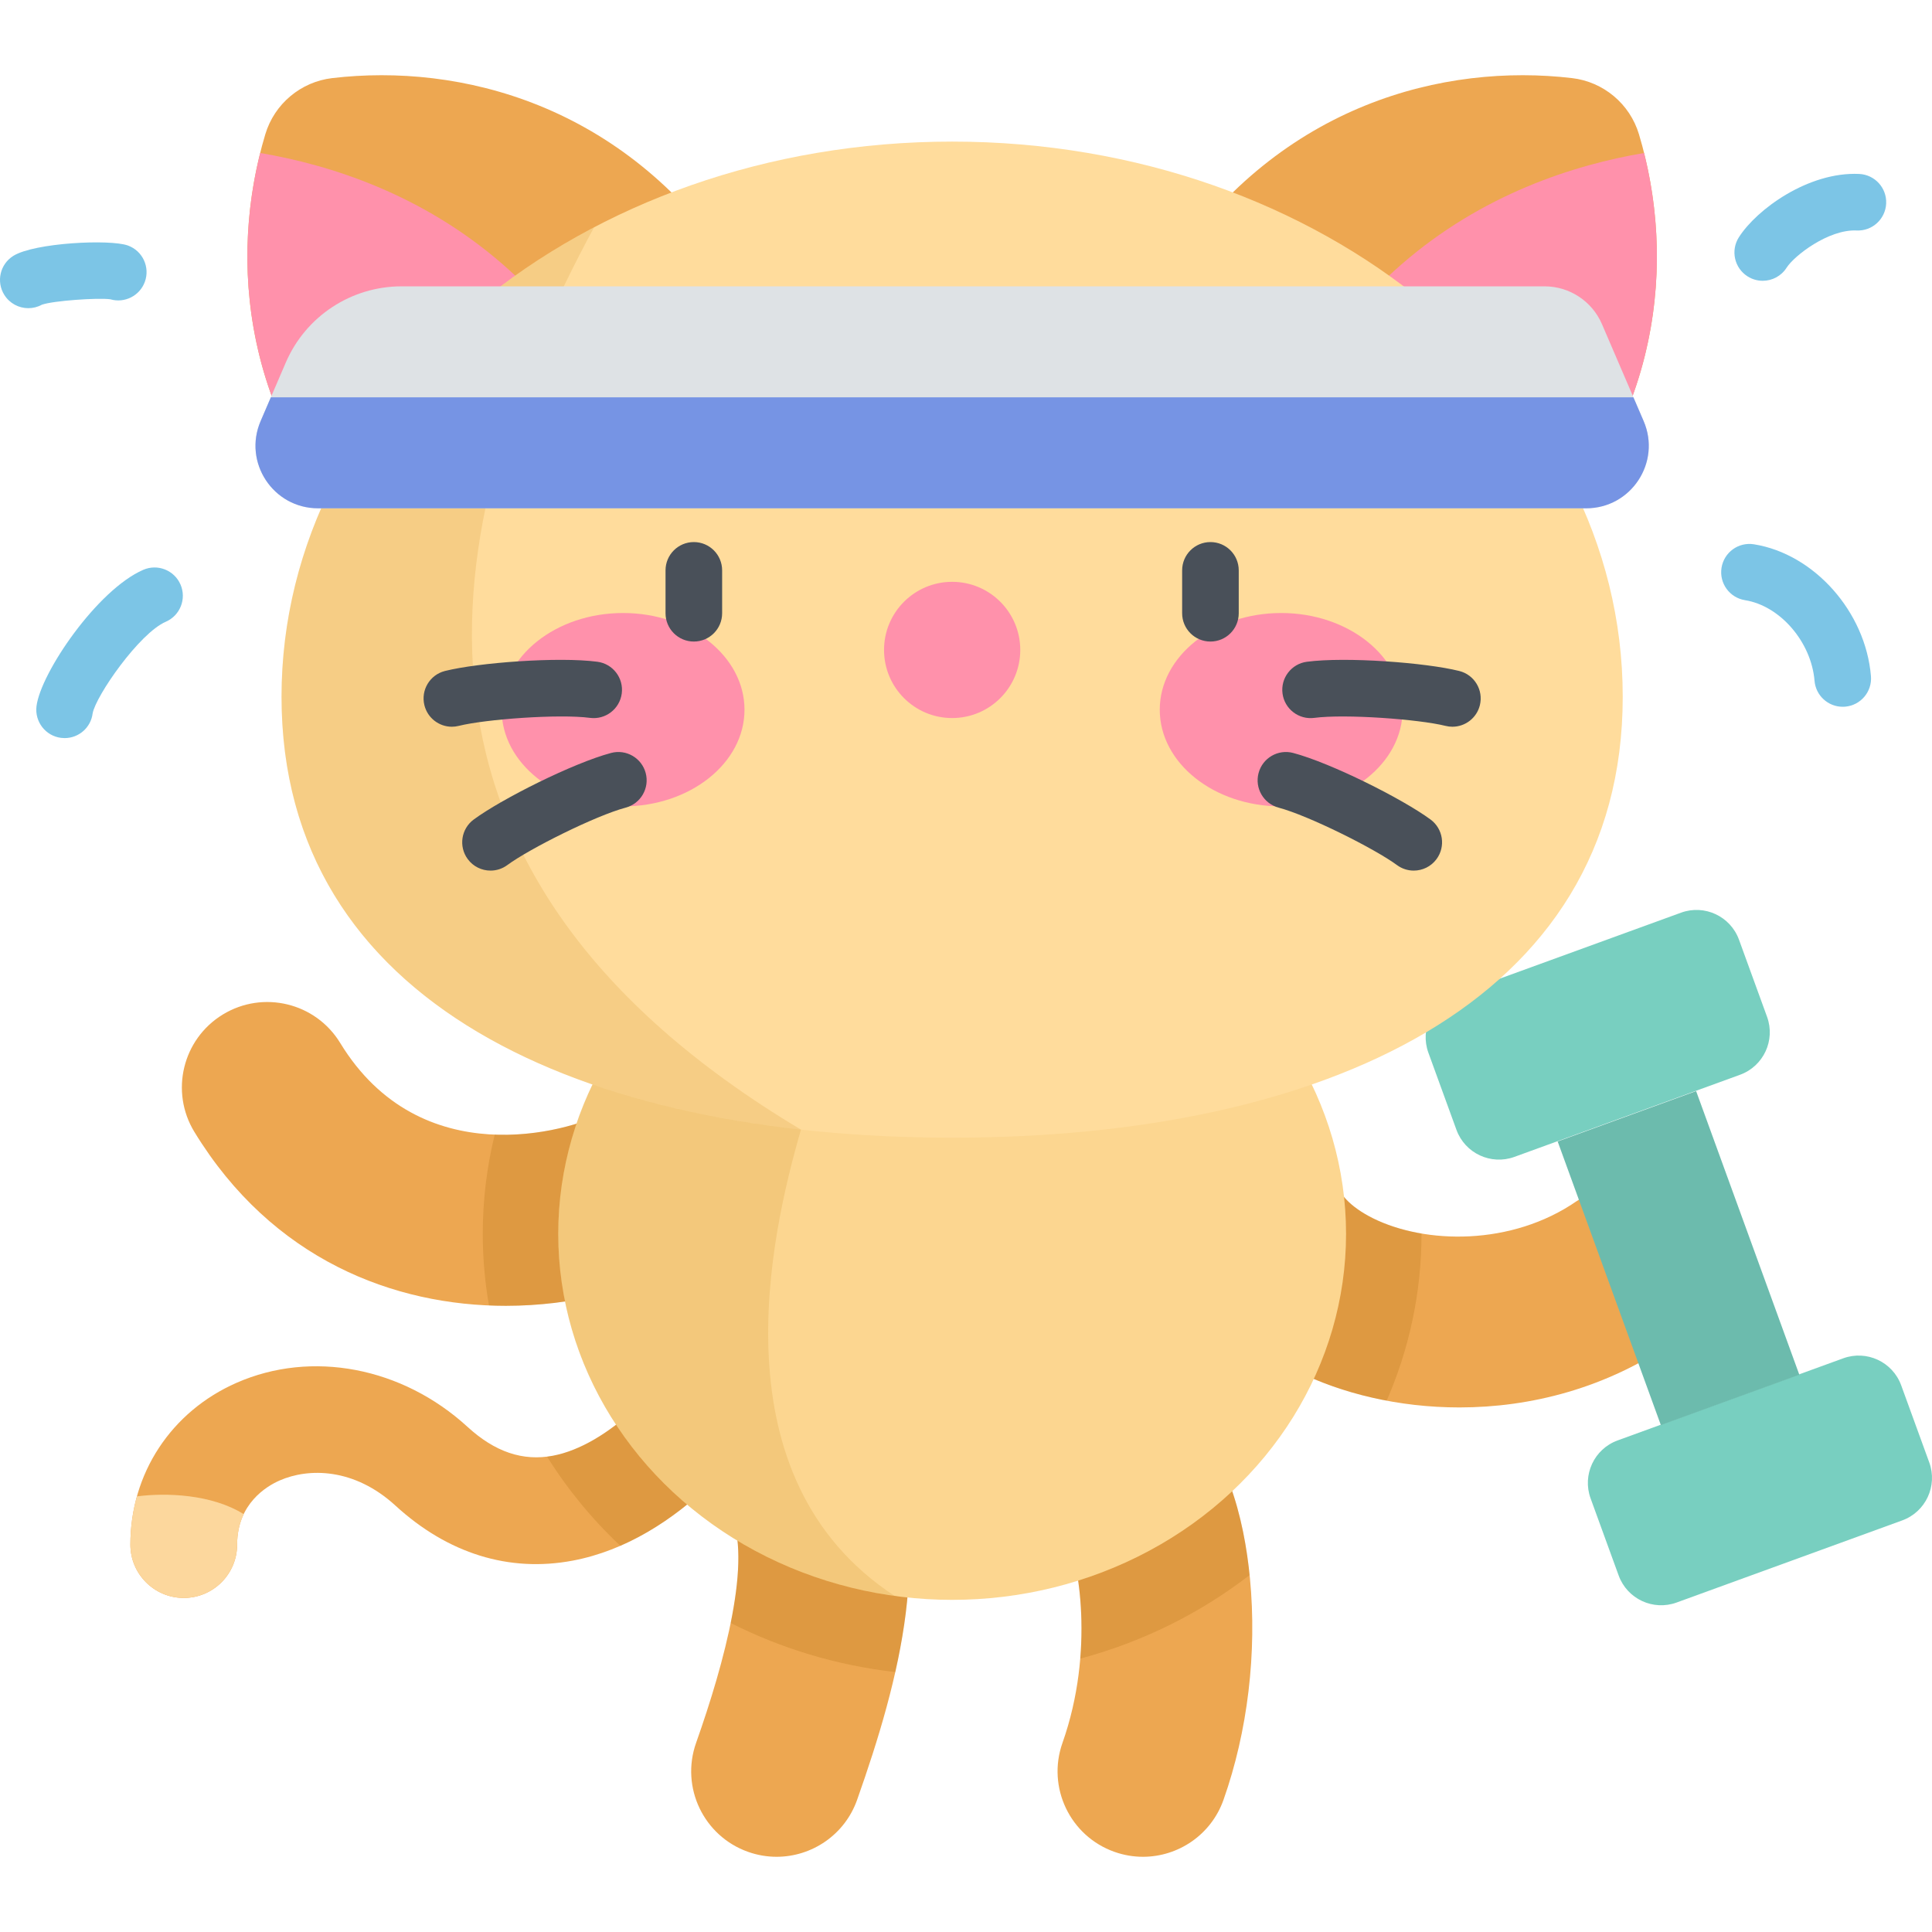 <?xml version="1.0" encoding="iso-8859-1"?>
<!-- Generator: Adobe Illustrator 19.0.0, SVG Export Plug-In . SVG Version: 6.00 Build 0)  -->
<svg version="1.1" id="Capa_1" xmlns="http://www.w3.org/2000/svg" xmlns:xlink="http://www.w3.org/1999/xlink" x="0px" y="0px"
	 viewBox="0 0 512 512" style="enable-background:new 0 0 512 512;" xml:space="preserve">
<path style="fill:#EDA751;" d="M48.697,423.471c-7.812,0-14.145-6.333-14.145-14.145c0-18.807,10.78-35.232,28.134-42.866
	c19.899-8.755,43.932-4.169,61.224,11.683c7.252,6.646,14.654,9.143,22.633,7.638c14.179-2.679,30.874-18.42,40.598-38.278
	c3.436-7.015,11.908-9.921,18.924-6.483c7.016,3.435,9.919,11.908,6.483,18.924c-10.494,21.43-32.701,48.334-60.753,53.635
	c-16.861,3.184-33.117-1.855-47.001-14.582c-10.953-10.04-23.051-10.015-30.718-6.642c-3.378,1.486-11.235,6.115-11.235,16.971
	C62.842,417.138,56.509,423.471,48.697,423.471z"/>
<path style="fill:#FCD79D;" d="M48.697,423.471c7.812,0,14.145-6.333,14.145-14.145c0-3.208,0.696-5.86,1.75-8.06
	c-8.48-5.299-20.558-5.723-28.303-4.71c-1.134,4.071-1.736,8.353-1.736,12.77C34.552,417.138,40.885,423.471,48.697,423.471z"/>
<g>
	<path style="fill:#EDA751;" d="M205.808,492.068c-2.504,0-5.049-0.418-7.544-1.301c-11.785-4.166-17.96-17.097-13.794-28.882
		c7.47-21.127,15.091-48.88,8.973-61.115c-5.59-11.18-1.059-24.774,10.121-30.364c11.183-5.59,24.773-1.058,30.364,10.121
		c14.101,28.201,4.483,64.579-6.783,96.446C223.862,486.264,215.129,492.068,205.808,492.068z"/>
	<path style="fill:#EDA751;" d="M134.036,346.055c-29.597,0-61.87-12.241-82.523-46.089c-6.51-10.67-3.138-24.597,7.532-31.108
		c10.667-6.509,24.597-3.14,31.108,7.531c21.298,34.906,60.519,23.504,69.855,18.54c11.037-5.867,24.74-1.676,30.607,9.359
		c5.868,11.036,1.678,24.74-9.359,30.607C168.524,341.665,151.758,346.055,134.036,346.055z"/>
	<path style="fill:#EDA751;" d="M302.903,492.068c-2.504,0-5.049-0.418-7.544-1.301c-11.785-4.166-17.96-17.097-13.794-28.882
		c8.666-24.51,4.152-48.618,1.215-54.424c-8.504-7.646-10.03-20.637-3.167-30.099c7.338-10.117,21.49-12.372,31.608-5.033
		c13.86,10.052,18.541,30.519,20.026,45.918c1.902,19.712-0.586,40.568-7.006,58.727
		C320.956,486.264,312.224,492.067,302.903,492.068z M284.629,408.958c0.006,0.004,0.011,0.008,0.017,0.012
		C284.64,408.966,284.635,408.962,284.629,408.958z"/>
	<path style="fill:#EDA751;" d="M386.752,372.986c-16.129,0-31.243-3.717-43.109-9.627c-20.962-10.44-33.44-27.767-34.236-47.536
		c-0.504-12.489,9.213-23.021,21.703-23.524c12.514-0.509,23.022,9.215,23.524,21.703c0.085,2.095,2.997,5.756,9.191,8.84
		c13.732,6.84,36.723,7.461,54.092-4.584c10.272-7.124,24.373-4.571,31.495,5.7c7.123,10.272,4.57,24.372-5.7,31.495
		C425.698,367.944,405.538,372.986,386.752,372.986z"/>
</g>
<g>
	<path style="fill:#78CFC0;" d="M428.962,417.522l-7.437-20.433c-2.264-6.22,0.943-13.098,7.163-15.362l59.787-21.761
		c6.22-2.264,13.098,0.943,15.362,7.163l7.437,20.433c2.264,6.22-0.943,13.098-7.163,15.362l-59.787,21.761
		C438.104,426.95,431.226,423.743,428.962,417.522z"/>
	<path style="fill:#78CFC0;" d="M385.977,299.423l-7.437-20.433c-2.264-6.22,0.943-13.098,7.163-15.362l59.787-21.761
		c6.22-2.264,13.098,0.943,15.362,7.163l7.437,20.433c2.264,6.22-0.943,13.098-7.163,15.362l-59.787,21.761
		C395.119,308.85,388.241,305.643,385.977,299.423z"/>
	
		<rect x="404.936" y="313.761" transform="matrix(0.342 0.94 -0.94 0.342 605.936 -198.794)" style="fill:#78CFC0;" width="79.964" height="39.03"/>
</g>
<rect x="404.936" y="313.761" transform="matrix(0.342 0.94 -0.94 0.342 605.936 -198.794)" style="opacity:0.1;enable-background:new    ;" width="79.964" height="39.03"/>
<g>
	<path style="opacity:0.2;fill:#A35F00;enable-background:new    ;" d="M206.066,341.02c-7.016-3.438-15.489-0.533-18.924,6.483
		c-9.723,19.858-26.419,35.599-40.598,38.278c-0.523,0.099-1.043,0.178-1.561,0.242c5.395,8.643,11.928,16.585,19.417,23.631
		c22.052-9.589,39.283-31.603,48.15-49.71C215.985,352.928,213.082,344.455,206.066,341.02z"/>
	<path style="opacity:0.2;fill:#A35F00;enable-background:new    ;" d="M376.711,326.895c-4.776-0.813-9.172-2.203-12.886-4.053
		c-6.194-3.085-9.106-6.745-9.191-8.84c-0.502-12.488-11.01-22.212-23.523-21.703c-12.49,0.503-22.206,11.035-21.703,23.524
		c0.796,19.769,13.274,37.096,34.236,47.536c6.973,3.473,15.074,6.181,23.837,7.83c5.944-13.648,9.231-28.575,9.231-44.212
		C376.712,326.949,376.711,326.922,376.711,326.895z"/>
	<path style="opacity:0.2;fill:#A35F00;enable-background:new    ;" d="M160.007,294.93c-4.491,2.388-15.899,6.264-28.9,5.759
		c-2.071,8.453-3.167,17.252-3.167,26.287c0,6.461,0.569,12.798,1.645,18.977c1.489,0.062,2.974,0.102,4.451,0.102
		c17.722,0,34.488-4.39,47.22-11.16c11.036-5.867,15.227-19.571,9.359-30.607C184.748,293.253,171.045,289.062,160.007,294.93z"/>
	<path style="opacity:0.2;fill:#A35F00;enable-background:new    ;" d="M331.161,417.407c-1.574-15.297-6.33-35.207-19.94-45.077
		c-10.118-7.339-24.271-5.084-31.608,5.033c-6.862,9.463-5.336,22.453,3.167,30.099c2.018,3.99,4.78,16.619,3.501,32.082
		C302.915,435.098,318.139,427.469,331.161,417.407z"/>
	<path style="opacity:0.2;fill:#A35F00;enable-background:new    ;" d="M203.565,370.407c-11.18,5.59-15.711,19.184-10.121,30.364
		c3.252,6.503,2.622,17.391,0.196,29.337c13.288,6.717,28.014,11.226,43.623,13.006c4.955-21.993,5.931-44.055-3.334-62.586
		C228.338,369.349,214.748,364.817,203.565,370.407z"/>
</g>
<ellipse style="fill:#FCD690;" cx="252.329" cy="326.98" rx="104.39" ry="97"/>
<path style="opacity:0.15;fill:#C17A00;enable-background:new    ;" d="M237.083,422.942
	c-47.701-31.318-32.918-95.505-24.82-123.576v-61.98c-37.766,14.599-64.322,49.211-64.322,89.591
	C147.94,375.735,186.658,416.085,237.083,422.942z"/>
<path style="fill:#EDA751;" d="M188.801,158.783c20.426-17.139,34.064-45.912,5.253-88.445
	C165.015,27.469,121.781,16.724,88.028,20.7c-8.321,0.98-15.303,6.839-17.714,14.864c-9.777,32.549-6.702,76.992,30.473,113.034
	C137.671,184.357,168.375,175.922,188.801,158.783z"/>
<path style="fill:#FF91AB;" d="M68.956,40.544c-8.016,32.003-3.483,73.815,31.832,108.053c31.97,30.995,59.29,28.78,79.306,16.481
	C166.328,71.631,106.195,46.851,68.956,40.544z"/>
<path style="fill:#EDA751;" d="M315.851,158.783c-20.426-17.139-34.064-45.912-5.253-88.445
	C339.636,27.469,382.87,16.723,416.623,20.7c8.321,0.98,15.303,6.839,17.714,14.864c9.777,32.549,6.702,76.992-30.473,113.034
	C366.98,184.357,336.277,175.922,315.851,158.783z"/>
<path style="fill:#FF91AB;" d="M435.696,40.544c8.016,32.003,3.483,73.815-31.832,108.053c-31.97,30.995-59.29,28.78-79.306,16.481
	C338.324,71.631,398.457,46.851,435.696,40.544z"/>
<path style="fill:#FFDC9C;" d="M430.041,184.652c0,81.256-79.566,116.846-177.715,116.846S74.611,265.908,74.611,184.652
	S154.176,37.524,252.326,37.524S430.041,103.395,430.041,184.652z"/>
<path style="opacity:0.15;fill:#C17A00;enable-background:new    ;" d="M157.435,60.24c-49.771,26.073-82.824,72.044-82.824,124.412
	c0,69.85,58.797,105.954,137.652,114.714C99.069,231.752,113.831,140.805,157.435,60.24z"/>
<g>
	<ellipse style="fill:#FF91AB;" cx="165.119" cy="188.08" rx="32.18" ry="25.625"/>
	<ellipse style="fill:#FF91AB;" cx="339.529" cy="188.08" rx="32.18" ry="25.625"/>
</g>
<g>
	<path style="fill:#495059;" d="M183.873,170.017c-4.142,0-7.5-3.358-7.5-7.5v-11.363c0-4.142,3.358-7.5,7.5-7.5
		c4.143,0,7.5,3.358,7.5,7.5v11.363C191.373,166.659,188.016,170.017,183.873,170.017z"/>
	<path style="fill:#495059;" d="M320.779,170.017c-4.143,0-7.5-3.358-7.5-7.5v-11.363c0-4.142,3.357-7.5,7.5-7.5s7.5,3.358,7.5,7.5
		v11.363C328.279,166.659,324.922,170.017,320.779,170.017z"/>
</g>
<circle style="fill:#FF91AB;" cx="252.329" cy="172.24" r="18.05"/>
<g>
	<path style="fill:#495059;" d="M119.747,192.593c-3.36,0-6.418-2.275-7.271-5.683c-1.004-4.019,1.438-8.091,5.457-9.095
		c8.887-2.222,30.067-3.804,40.385-2.442c4.106,0.543,6.996,4.312,6.453,8.418c-0.543,4.107-4.323,6.994-8.418,6.453
		c-8.143-1.077-27.679,0.347-34.781,2.122C120.962,192.519,120.35,192.593,119.747,192.593z"/>
	<path style="fill:#495059;" d="M129.996,230.719c-2.3,0-4.569-1.054-6.04-3.046c-2.46-3.333-1.753-8.028,1.58-10.488
		c7.37-5.44,26.35-14.974,36.408-17.645c4.005-1.062,8.111,1.322,9.174,5.324c1.063,4.003-1.321,8.111-5.324,9.174
		c-7.936,2.107-25.46,10.867-31.35,15.215C133.104,230.242,131.543,230.719,129.996,230.719z"/>
	<path style="fill:#495059;" d="M384.905,192.593c-0.603,0-1.214-0.073-1.825-0.226c-7.102-1.775-26.642-3.197-34.781-2.122
		c-4.094,0.54-7.875-2.346-8.418-6.453c-0.543-4.106,2.347-7.875,6.453-8.418c10.319-1.364,31.497,0.22,40.385,2.442
		c4.018,1.004,6.461,5.077,5.457,9.095C391.323,190.317,388.266,192.592,384.905,192.593z"/>
	<path style="fill:#495059;" d="M374.655,230.719c-1.548,0-3.107-0.477-4.448-1.466c-5.89-4.348-23.413-13.108-31.349-15.215
		c-4.003-1.063-6.387-5.17-5.324-9.174c1.064-4.004,5.168-6.384,9.174-5.324c10.059,2.671,29.037,12.204,36.407,17.645
		c3.333,2.46,4.04,7.156,1.58,10.488C379.225,229.665,376.955,230.719,374.655,230.719z"/>
</g>
<path style="fill:#DEE2E5;" d="M420.362,134.704H84.289c-11.904,0-19.923-12.179-15.221-23.114l6.668-15.506
	c5.271-12.259,17.334-20.202,30.678-20.202h302.903c6.621,0,12.606,3.941,15.221,10.023l11.045,25.685
	C440.286,122.525,432.266,134.704,420.362,134.704z"/>
<path style="fill:#7694E4;" d="M69.068,111.59c-4.702,10.935,3.317,23.114,15.221,23.114h336.073
	c11.904,0,19.923-12.179,15.221-23.114l-2.708-6.297H71.776L69.068,111.59z"/>
<g>
	<path style="fill:#7CC5E6;" d="M17.127,195.603c-0.312,0-0.626-0.019-0.943-0.059c-4.11-0.513-7.023-4.284-6.511-8.394
		c1.101-8.824,16.074-30.841,28.297-36.143c3.799-1.648,8.216,0.096,9.865,3.896c1.648,3.8-0.096,8.217-3.896,9.865
		c-7.055,3.061-18.559,19.676-19.388,24.285C24.078,192.847,20.852,195.603,17.127,195.603z"/>
	<path style="fill:#7CC5E6;" d="M488.337,187.303c-3.861,0-7.142-2.964-7.466-6.882c-0.852-10.296-9.117-19.881-18.425-21.367
		c-4.09-0.653-6.877-4.498-6.224-8.588c0.652-4.09,4.487-6.878,8.589-6.224c15.978,2.55,29.598,17.899,31.009,34.942
		c0.342,4.128-2.728,7.752-6.856,8.093C488.754,187.294,488.545,187.303,488.337,187.303z"/>
	<path style="fill:#7CC5E6;" d="M467.138,74.412c-1.378,0-2.771-0.379-4.02-1.173c-3.494-2.224-4.525-6.859-2.302-10.353
		c4.729-7.432,18.442-17.408,31.886-16.789c4.138,0.188,7.34,3.695,7.151,7.833c-0.188,4.138-3.692,7.345-7.833,7.151
		c-7.435-0.348-16.527,6.68-18.548,9.856C472.043,73.183,469.616,74.412,467.138,74.412z"/>
	<path style="fill:#7CC5E6;" d="M7.507,81.67c-2.501,0-4.946-1.251-6.368-3.528c-2.194-3.514-1.124-8.14,2.389-10.334
		c5.564-3.475,25.638-4.479,30.391-2.737c3.89,1.424,5.888,5.732,4.464,9.622c-1.366,3.727-5.382,5.716-9.134,4.624
		c-3.151-0.459-15.135,0.365-18.144,1.431C9.967,81.371,8.729,81.67,7.507,81.67z M10.979,80.793L10.979,80.793L10.979,80.793z
		 M11.473,80.531c-0.002,0-0.003,0.001-0.004,0.002C11.47,80.532,11.471,80.531,11.473,80.531z M28.76,79.156
		c0.096,0.035,0.208,0.077,0.338,0.115C28.984,79.235,28.872,79.197,28.76,79.156z"/>
</g>
<g>
</g>
<g>
</g>
<g>
</g>
<g>
</g>
<g>
</g>
<g>
</g>
<g>
</g>
<g>
</g>
<g>
</g>
<g>
</g>
<g>
</g>
<g>
</g>
<g>
</g>
<g>
</g>
<g>
</g>
</svg>
